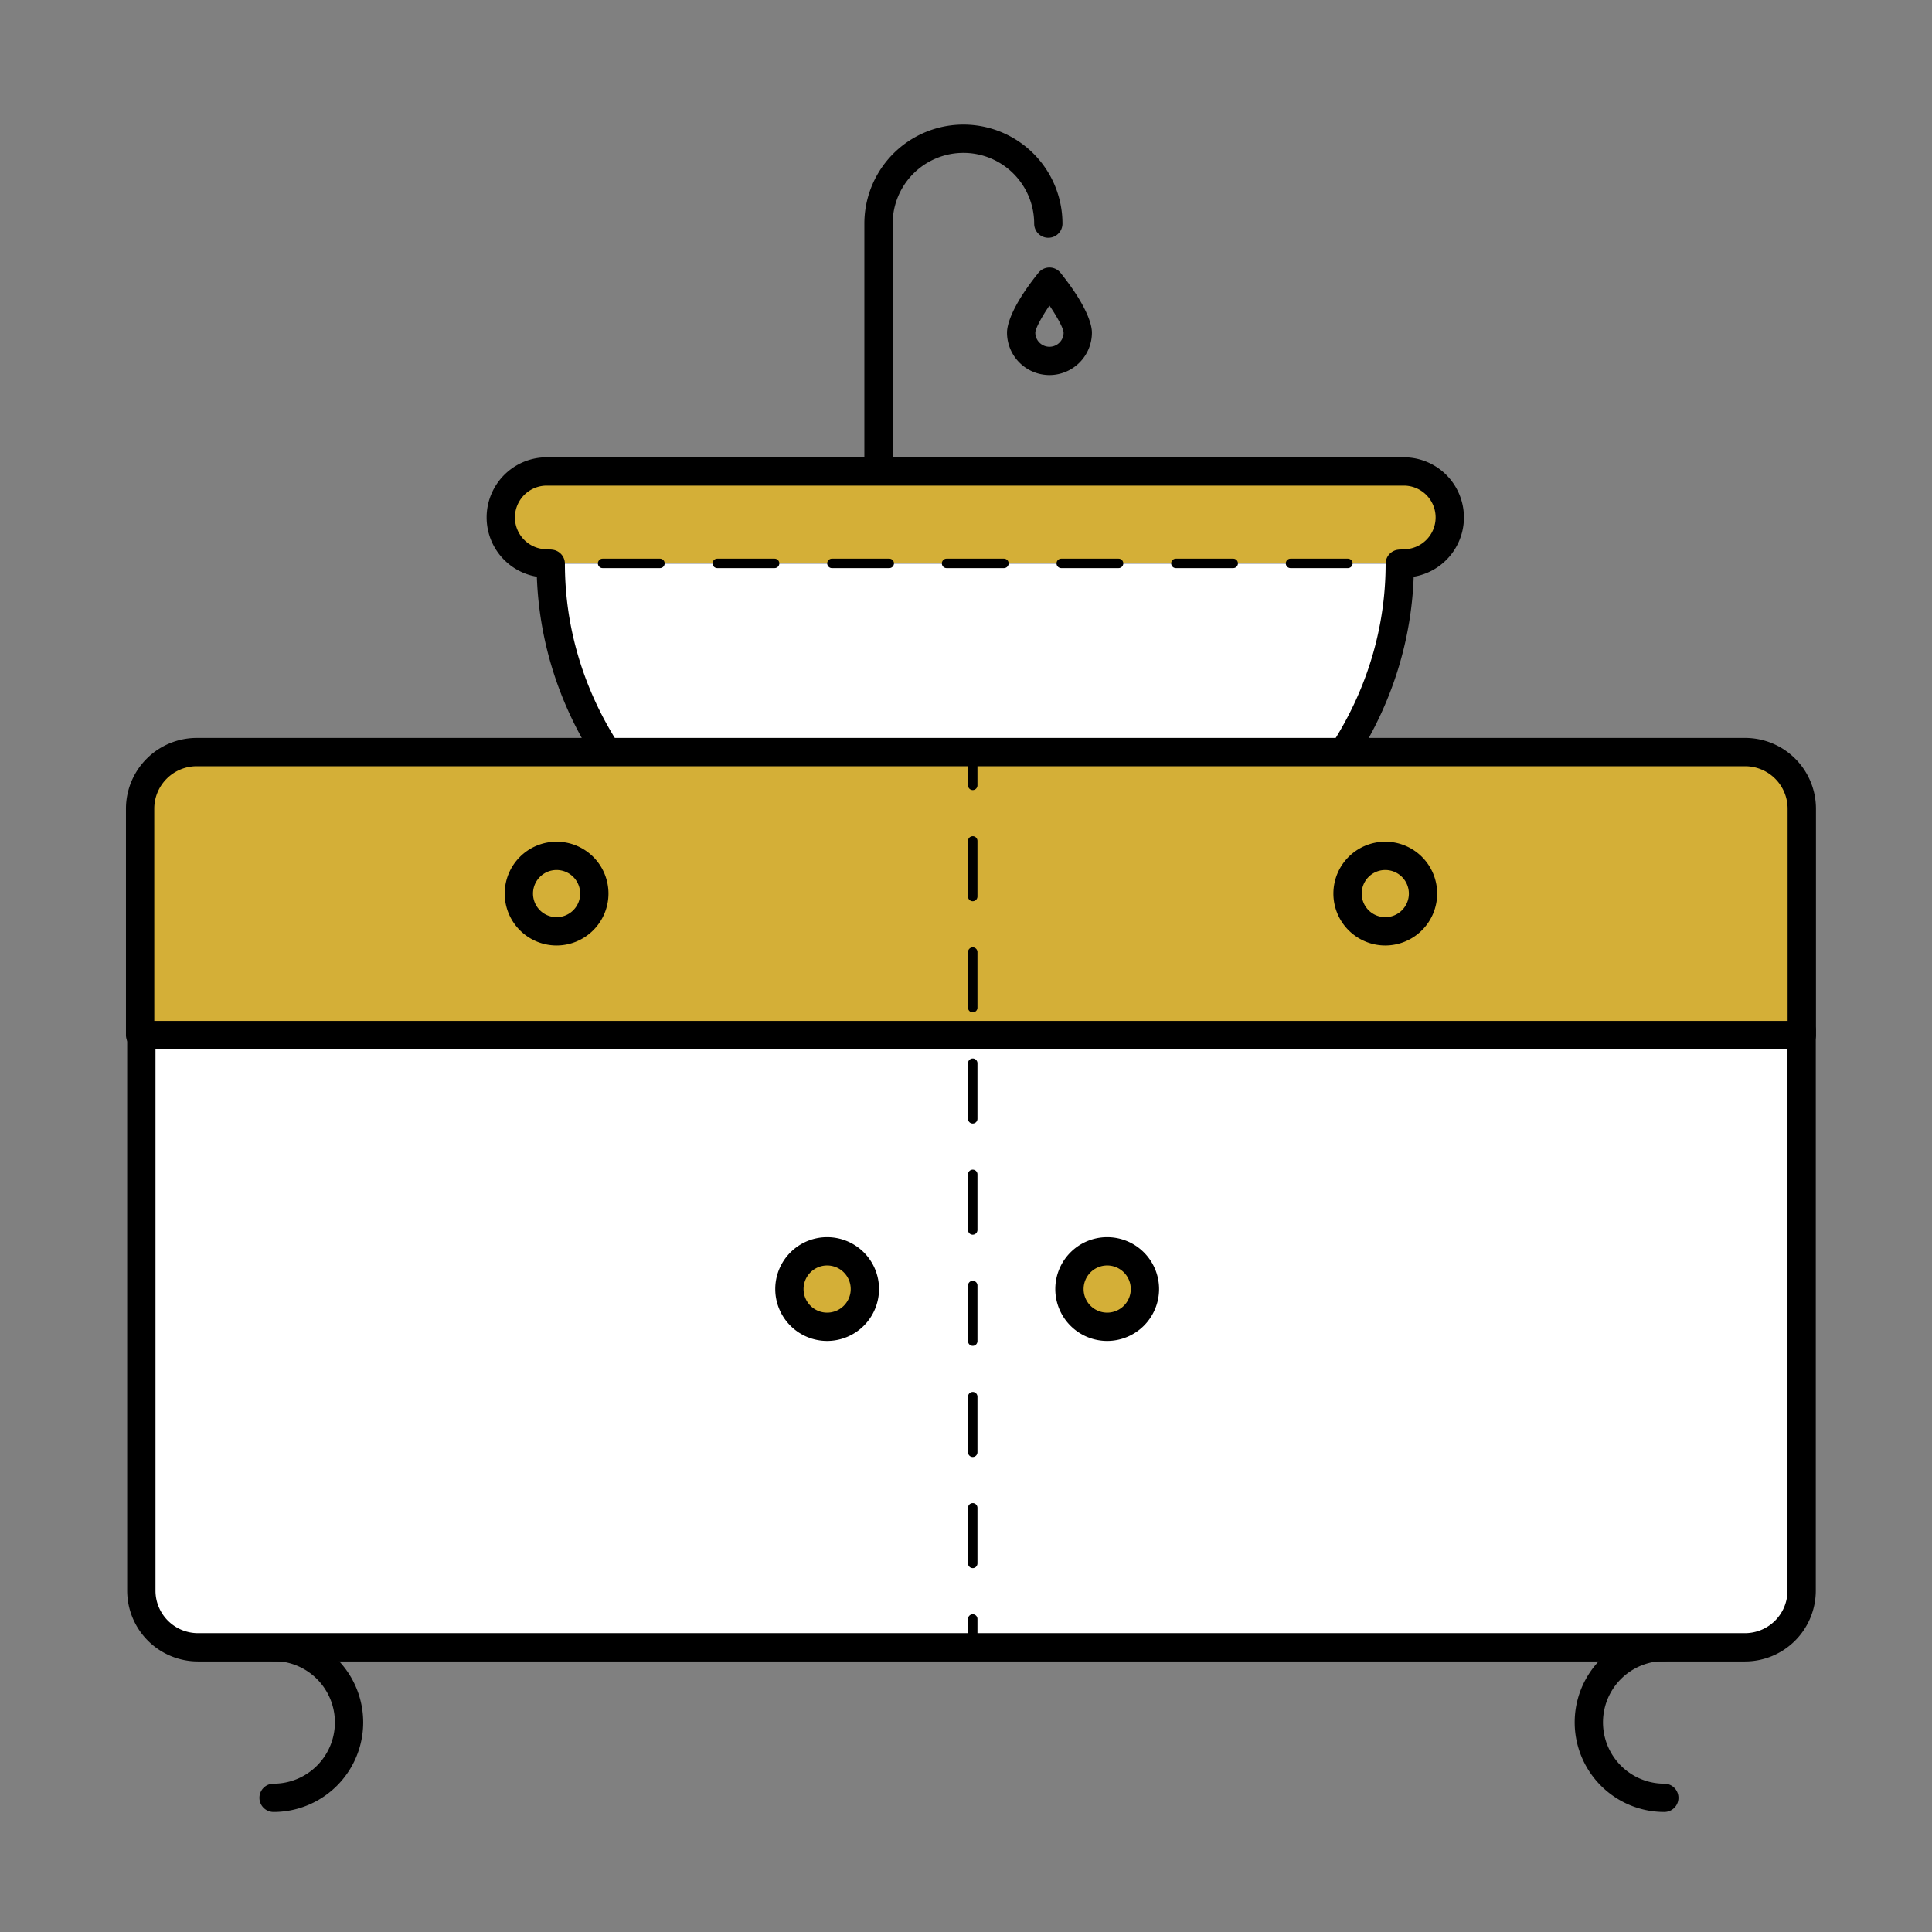 <!DOCTYPE svg PUBLIC "-//W3C//DTD SVG 1.1//EN" "http://www.w3.org/Graphics/SVG/1.1/DTD/svg11.dtd">
<!-- Uploaded to: SVG Repo, www.svgrepo.com, Transformed by: SVG Repo Mixer Tools -->
<svg width="256px" height="256px" viewBox="0 0 1024 1024" class="icon" version="1.1" xmlns="http://www.w3.org/2000/svg" fill="#000000">
<rect x="0" y="0" width="1024" height="1024" fill="#808080" stroke="none"/>
<g id="SVGRepo_bgCarrier" stroke-width="0"/>
<g id="SVGRepo_tracerCarrier" stroke-linecap="round" stroke-linejoin="round"/>
<g id="SVGRepo_iconCarrier">
<path d="M465.63 268.11a7.5 7.5 0 0 1-7.5-7.5V118.53a52.5 52.5 0 0 1 105 0 7.5 7.5 0 1 1-15 0 37.5 37.5 0 0 0-75 0v142.08a7.5 7.5 0 0 1-7.5 7.5z" fill="#0"/>
<path d="M289.78 298.6a24.36 24.36 0 0 1-24.36-24.36 24.36 24.36 0 0 1 24.36-24.36h454.27a24.36 24.36 0 0 1 24.36 24.36 24.36 24.36 0 0 1-24.36 24.36" fill="#d4af37"/>
<path d="M744.05 306.1a7.5 7.5 0 0 1 0-15 16.86 16.86 0 1 0 0-33.72H289.78a16.86 16.86 0 1 0 0 33.72 7.5 7.5 0 0 1 0 15 31.86 31.86 0 1 1 0-63.72h454.27a31.86 31.86 0 1 1 0 63.72z" fill="#0"/>
<path d="M741.91 298.78c0 110.92-100.74 200.84-225 200.84s-225-89.92-225-200.84" fill="#FFFF"/>
<path d="M516.91 507.13c-61.94 0-120.22-21.57-164.09-60.73-44.11-39.38-68.41-91.8-68.41-147.61a7.5 7.5 0 0 1 15 0c0 106.61 97.57 193.34 217.5 193.34s217.5-86.73 217.5-193.34a7.5 7.5 0 0 1 15 0c0 55.81-24.29 108.21-68.41 147.61-43.87 39.16-102.14 60.73-164.09 60.73zM882.12 960.39a47.5 47.5 0 0 1 0-95 7.5 7.5 0 0 1 0 15 32.5 32.5 0 0 0 0 65 7.5 7.5 0 0 1 0 15zM145 960.39a7.5 7.5 0 0 1 0-15 32.5 32.5 0 1 0 0-65 7.5 7.5 0 0 1 0-15 47.5 47.5 0 1 1 0 95z" fill="#0"/>
<path d="M74.91 546h880v297.1a30 30 0 0 1-30 30h-820a30 30 0 0 1-30-30V546z" fill="#FFFF"/>
<path d="M924.91 880.6h-820a37.54 37.54 0 0 1-37.5-37.5V546a7.5 7.5 0 0 1 7.5-7.5h880a7.5 7.5 0 0 1 7.5 7.5v297.1a37.54 37.54 0 0 1-37.5 37.5zM82.41 553.52V843.1a22.53 22.53 0 0 0 22.5 22.5h820a22.53 22.53 0 0 0 22.5-22.5V553.52z" fill="#0"/>
<path d="M104.26 398.62H925a30 30 0 0 1 30 30v120H74.26v-120a30 30 0 0 1 30-30z" fill="#d4af37"/>
<path d="M955 556.12H74.26a7.5 7.5 0 0 1-7.5-7.5v-120a37.54 37.54 0 0 1 37.5-37.5H925a37.54 37.54 0 0 1 37.5 37.5v120a7.5 7.5 0 0 1-7.5 7.5z m-873.22-15h865.69v-112.5a22.53 22.53 0 0 0-22.5-22.5H104.26a22.53 22.53 0 0 0-22.5 22.5z" fill="#0"/>
<path d="M515.57 418.75a2.5 2.5 0 0 1-2.5-2.5v-15a2.5 2.5 0 0 1 5 0v15a2.5 2.5 0 0 1-2.5 2.5zM515.57 831.14a2.5 2.5 0 0 1-2.5-2.5v-29.45a2.5 2.5 0 0 1 5 0v29.46a2.5 2.5 0 0 1-2.5 2.49z m0-58.91a2.5 2.5 0 0 1-2.5-2.5v-29.46a2.5 2.5 0 0 1 5 0v29.46a2.5 2.5 0 0 1-2.5 2.5z m0-58.91a2.5 2.5 0 0 1-2.5-2.5v-29.46a2.5 2.5 0 0 1 5 0v29.46a2.5 2.5 0 0 1-2.5 2.5z m0-58.91a2.5 2.5 0 0 1-2.5-2.5v-29.46a2.5 2.5 0 0 1 5 0v29.45a2.5 2.5 0 0 1-2.5 2.5z m0-58.91a2.5 2.5 0 0 1-2.5-2.5v-29.47a2.5 2.5 0 0 1 5 0V593a2.5 2.5 0 0 1-2.5 2.49z m0-58.91a2.5 2.5 0 0 1-2.5-2.5v-29.47a2.5 2.5 0 0 1 5 0v29.46a2.5 2.5 0 0 1-2.5 2.5z m0-58.91a2.5 2.5 0 0 1-2.5-2.5v-29.47a2.5 2.5 0 1 1 5 0v29.46a2.5 2.5 0 0 1-2.5 2.49zM515.57 875.6a2.5 2.5 0 0 1-2.5-2.5v-15a2.5 2.5 0 0 1 5 0v15a2.5 2.5 0 0 1-2.5 2.5z" fill="#0"/>
<path d="M438.4 683.23m-20 0a20 20 0 1 0 40 0 20 20 0 1 0-40 0Z" fill="#d4af37"/>
<path d="M438.4 710.73a27.5 27.5 0 1 1 27.5-27.5 27.53 27.53 0 0 1-27.5 27.5z m0-40a12.5 12.5 0 1 0 12.5 12.5 12.51 12.51 0 0 0-12.5-12.5z" fill="#0"/>
<path d="M586.83 683.23m-20 0a20 20 0 1 0 40 0 20 20 0 1 0-40 0Z" fill="#d4af37"/>
<path d="M586.83 710.73a27.5 27.5 0 1 1 27.5-27.5 27.53 27.53 0 0 1-27.5 27.5z m0-40a12.5 12.5 0 1 0 12.5 12.5 12.51 12.51 0 0 0-12.5-12.5z" fill="#0"/>
<path d="M295 473.62m-20 0a20 20 0 1 0 40 0 20 20 0 1 0-40 0Z" fill="#d4af37"/>
<path d="M295 501.12a27.5 27.5 0 1 1 27.5-27.5 27.53 27.53 0 0 1-27.5 27.5z m0-40a12.5 12.5 0 1 0 12.5 12.5 12.51 12.51 0 0 0-12.5-12.5z" fill="#0"/>
<path d="M734.23 473.62m-20 0a20 20 0 1 0 40 0 20 20 0 1 0-40 0Z" fill="#d4af37"/>
<path d="M734.23 501.12a27.5 27.5 0 1 1 27.5-27.5 27.53 27.53 0 0 1-27.5 27.5z m0-40a12.5 12.5 0 1 0 12.5 12.5 12.51 12.51 0 0 0-12.5-12.5zM275.7 256.85a2.5 2.5 0 0 1-1.45-4.54 26.69 26.69 0 0 1 15.52-4.94 2.5 2.5 0 0 1 0 5 21.71 21.71 0 0 0-12.63 4 2.49 2.49 0 0 1-1.44 0.48zM714.4 301.1H684a2.5 2.5 0 0 1 0-5h30.4a2.5 2.5 0 0 1 0 5z m-60.77 0h-30.38a2.5 2.5 0 0 1 0-5h30.38a2.5 2.5 0 0 1 0 5z m-60.77 0h-30.38a2.5 2.5 0 0 1 0-5h30.38a2.5 2.5 0 0 1 0 5z m-60.77 0h-30.38a2.5 2.5 0 0 1 0-5h30.39a2.5 2.5 0 0 1 0 5z m-60.77 0h-30.38a2.5 2.5 0 0 1 0-5h30.38a2.5 2.5 0 0 1 0 5z m-60.77 0h-30.38a2.5 2.5 0 0 1 0-5h30.38a2.5 2.5 0 0 1 0 5z m-60.77 0H319.4a2.5 2.5 0 0 1 0-5h30.38a2.5 2.5 0 0 1 0 5z m395 0a2.5 2.5 0 0 1-0.07-5A21.82 21.82 0 0 0 765 280.57a2.5 2.5 0 1 1 4.79 1.45 26.82 26.82 0 0 1-24.91 19.07z m-455.77 0h-0.08a26.82 26.82 0 0 1-24.88-19.1 2.5 2.5 0 0 1 4.79-1.44 21.83 21.83 0 0 0 20.26 15.54 2.5 2.5 0 0 1-0.07 5zM758.12 256.85a2.49 2.49 0 0 1-1.44-0.46 21.71 21.71 0 0 0-12.63-4 2.5 2.5 0 0 1 0-5 26.69 26.69 0 0 1 15.52 4.94 2.5 2.5 0 0 1-1.45 4.54zM556.23 198.79a22.53 22.53 0 0 1-22.5-22.5c0-3.28 1.62-12.94 16.65-31.69a7.5 7.5 0 0 1 11.71 0c15 18.75 16.65 28.41 16.65 31.69a22.53 22.53 0 0 1-22.51 22.5z m0-36.85c-4.27 6.3-7.43 12.2-7.5 14.36a7.5 7.5 0 0 0 15 0c-0.07-2.18-3.24-8.08-7.5-14.37z" fill="#0"/>
</g>
</svg>